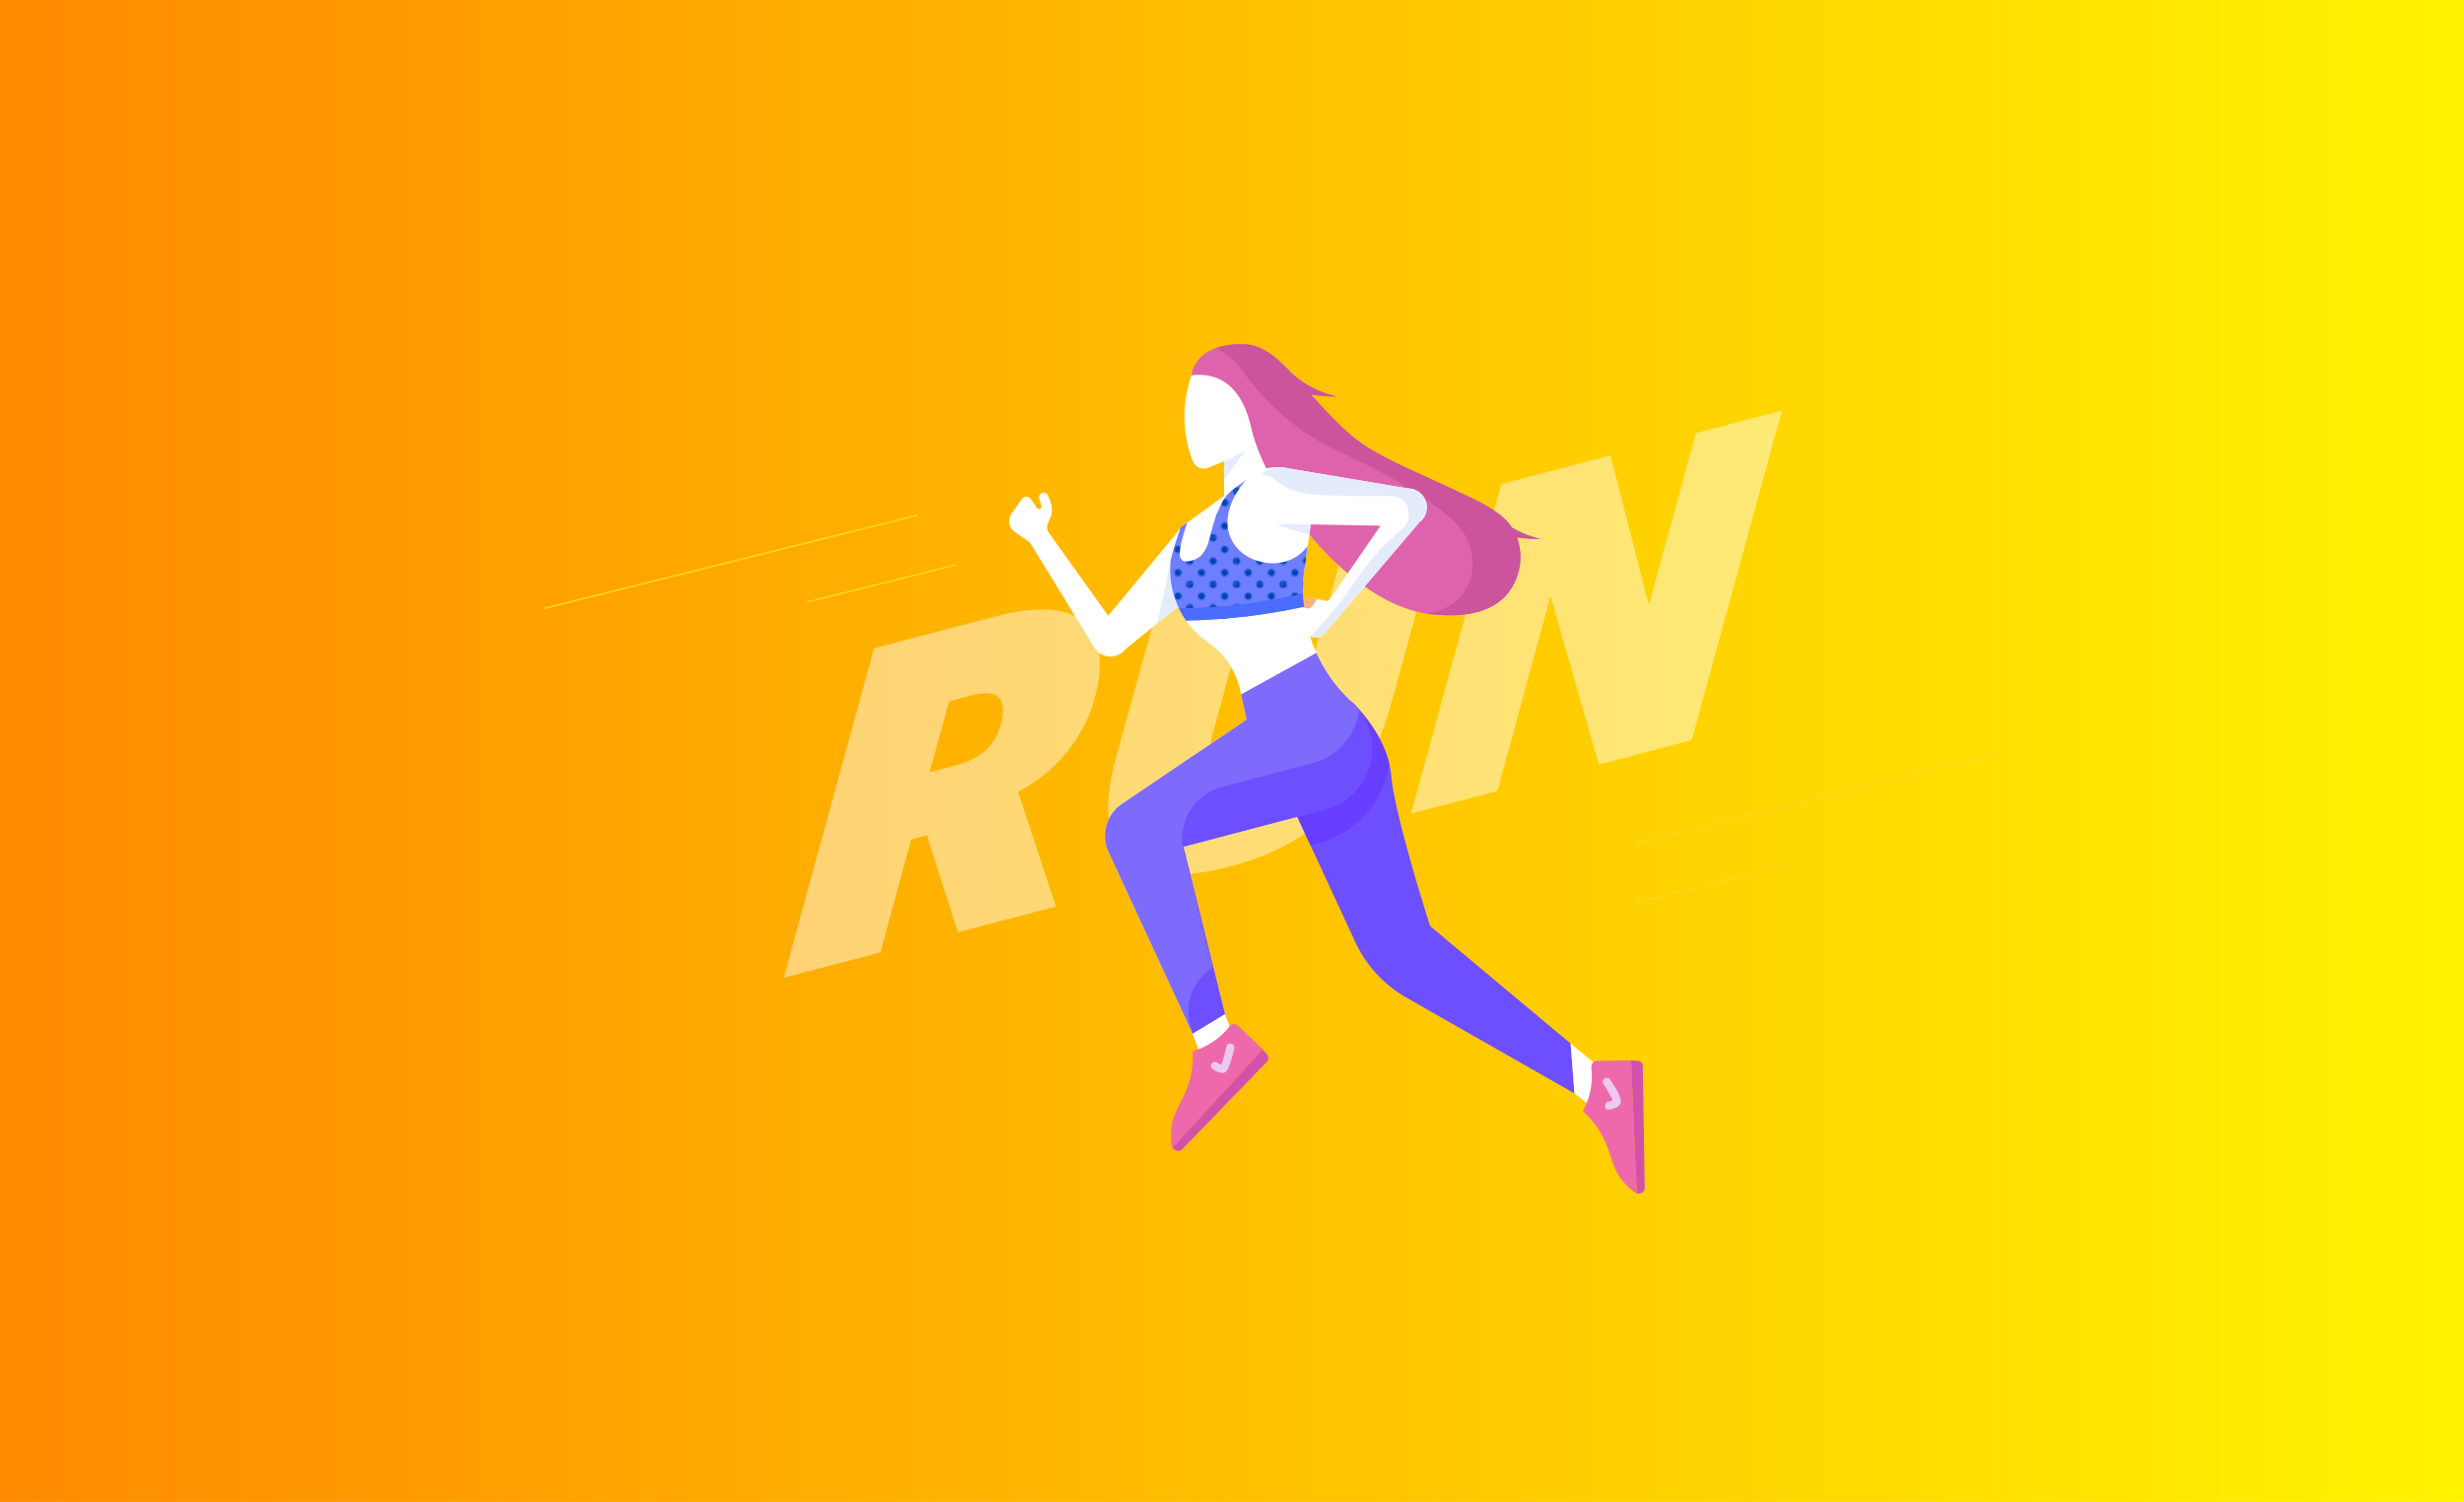 <svg xmlns="http://www.w3.org/2000/svg" viewBox="0 0 1530.509 932.951"><defs><linearGradient id="a" x2="1530.509" y1="466.476" y2="466.476" gradientUnits="userSpaceOnUse"><stop offset="0" stop-color="#ff8a00"/><stop offset=".999" stop-color="#fff400"/></linearGradient><pattern id="b" width="28.8" height="28.801" patternTransform="translate(14.13 160.126)" patternUnits="userSpaceOnUse" viewBox="0 0 28.8 28.801"><rect width="28.8" height="28.801" fill="none"/><path fill="#0043b0" d="M28.8 30.961a2.16 2.16 0 10-2.16-2.16A2.16 2.16 0 0028.8 30.961zM14.4 30.961a2.16 2.16 0 10-2.16-2.16A2.16 2.16 0 0014.4 30.961zM28.8 16.561a2.16 2.16 0 10-2.16-2.16A2.16 2.16 0 0028.8 16.561zM14.4 16.561a2.16 2.16 0 10-2.16-2.16A2.16 2.16 0 0014.4 16.561zM7.2 23.76a2.159 2.159 0 10-2.16-2.16A2.16 2.16 0 007.2 23.76zM21.6 23.76a2.159 2.159 0 10-2.16-2.16A2.161 2.161 0 0021.6 23.76zM7.2 9.359A2.159 2.159 0 105.04 7.201 2.16 2.16 0 007.2 9.359zM21.6 9.359a2.159 2.159 0 10-2.16-2.158A2.161 2.161 0 0021.6 9.359zM0 30.961a2.16 2.16 0 002.159-2.16A2.16 2.16 0 000 26.641a2.16 2.16 0 00-2.16 2.16A2.16 2.16 0 000 30.961zM0 16.561a2.16 2.16 0 002.159-2.16A2.16 2.16 0 000 12.24a2.16 2.16 0 00-2.16 2.16A2.16 2.16 0 000 16.561zM28.8 2.161A2.161 2.161 0 0030.959 0a2.16 2.16 0 00-2.159-2.158A2.159 2.159 0 0026.64 0 2.161 2.161 0 0028.8 2.161zM14.4 2.161A2.161 2.161 0 0016.56 0a2.16 2.16 0 00-2.16-2.158A2.159 2.159 0 0012.24 0 2.161 2.161 0 0014.4 2.161zM0 2.161A2.161 2.161 0 002.159 0 2.16 2.16 0 000-2.158 2.159 2.159 0 00-2.16 0 2.161 2.161 0 000 2.161z"/></pattern></defs><rect width="1530.509" height="932.951" fill="url(#a)"/><g opacity=".46"><path fill="#fff" d="M542.885 402.631L618.099 382.95c48.636-12.727 69.113 3.178 64.493 38.141-4.257 32.21-24.49 57.173-50.152 70.798L655.871 563.1l-60.862 15.926-19.258-60.077-9.833 2.573-19.013 70.092L486.841 607.331zm50.935 72.785c16.212-4.242 26.727-13.903 28.945-30.696 1.638-12.389-4.739-16.567-19.091-12.812l-14.085 3.686L577.342 479.728zM693.308 470.115l31.9-115.192 60.064-15.717-32.154 117.119c-7.407 26.922-2.738 38.191 17.992 32.767 20.197-5.285 27.646-18.928 34.459-43.303l33.124-120.562 60.595-15.855-34.575 125.725c-15.516 57.216-47.456 89.229-101.143 103.277C704.57 553.813 676.112 532.289 693.308 470.115zM932.511 300.678l67.771-17.734 23.939 92.607 29.215-106.516 53.419-13.978-56.044 204.699L993.139 474.847 963.081 370.288l-32.93 121.042L876.465 505.377z"/></g><path fill="#fff" d="M760.332,308.025V286.485l-9.601,3.987a7.556,7.556,0,0,1-9.974-4.259,77.788,77.788,0,0,1-.699-53.1q20.755-5.702,41.511-11.404l7.299,68.525Z"/><circle cx="743.857" cy="344.66" r="17.79" fill="#f9b082"/><circle cx="689.704" cy="396.112" r="11.727" fill="#fff"/><polygon fill="#fff" points="686.363 384.87 730.906 331.094 751.289 360.823 694.967 406.59 686.363 384.87"/><path fill="#fff" d="M689.704,384.384,651.523,331.007a5.968,5.968,0,0,1-.651-5.778l1.562-3.729a12.464,12.464,0,0,0,.245-8.999l-1.618-4.54a2.933,2.933,0,0,0-4.733-1.188h0a2.933,2.933,0,0,0-.833,3.034l1.363,4.436a1.493,1.493,0,0,1-.759,1.773h0a1.493,1.493,0,0,1-1.889-.477l-3.829-5.454a3.574,3.574,0,0,0-5.871.032l-6.305,9.188a7.936,7.936,0,0,0,2.02,11.011l9.478,6.575L680.216,402.985"/><path fill="#df63ac" d="M956.832,334.759a63.064,63.064,0,0,1-16.75-6.5c-.303-.171-.595-.345-.891-.518-6.207-9.279-17.401-14.778-32.177-21.729-41.511-19.527-56.564-24.444-73.898-41.144-7.055-6.797-13.213-13.566-18.83-19.85a78.969,78.969,0,0,0,15.796,1.234,62.827,62.827,0,0,1-27.404-14.071c-2.072-2.2-4.094-4.255-6.092-6.14l-.013-.015v.003c-7.323-6.904-14.32-11.472-22.208-12.073-4.389-.335-15.209-.528-23.587,4.333a21.601,21.601,0,0,0-7.413,6.614,20.904,20.904,0,0,0-3.307,8.211c4.931-.553,11.864-.517,18.475,2.965,13.901,7.322,17.59,25.255,18.931,30.791,10.097,41.678,63.451,112.334,114.953,114.953,4.455.227,30.864,3.362,44.36-13.501a36.586,36.586,0,0,0,5.903-33.475c-.129-.381-.287-.736-.428-1.106A78.843,78.843,0,0,0,956.832,334.759Z"/><path fill="#cb549d" d="M956.832,334.759a63.064,63.064,0,0,1-16.75-6.5c-.303-.171-.595-.345-.891-.518-6.207-9.279-17.401-14.778-32.177-21.729-41.511-19.527-56.564-24.444-73.898-41.144-7.055-6.797-13.213-13.566-18.83-19.85a78.969,78.969,0,0,0,15.796,1.234,62.827,62.827,0,0,1-27.404-14.071c-2.072-2.2-4.094-4.255-6.092-6.14l-.013-.015v.003c-7.323-6.904-14.32-11.472-22.208-12.073-3.649-.278-11.738-.448-19.177,2.291,4.599,2.094,9.031,5.484,13.589,9.782v-.003l.013.015a160.633,160.633,0,0,0,36.53,38.827c23.006,17.29,36.302,17.018,73.898,41.144,22.946,14.725,32.186,23.934,34.661,36.511.542,2.753,2.948,14.982-4.899,25.8-8.084,11.145-21.087,12.568-23.288,12.773a61.664,61.664,0,0,0,6.723.727c4.455.227,30.864,3.362,44.36-13.501a36.586,36.586,0,0,0,5.903-33.475c-.129-.381-.287-.736-.428-1.106A78.843,78.843,0,0,0,956.832,334.759Z"/><path fill="#e4ecfb" d="M727.037,349.738q-4.106,18.732-8.212,37.465l32.463-26.38-13.876-36.167q-2.441,6.418-5.206,13.095Q729.647,343.921,727.037,349.738Z"/><path fill="#fff" d="M852.147,464.58a39.326,39.326,0,0,1-29.441,38.327l-87.665,23.064,25.846,104.005L740.816,642.137,688.585,529.328a24.048,24.048,0,0,1,8.357-30.016l77.42-52.331-3.485-15.646-.666-3.011a47.924,47.924,0,0,0-18.028-27.945l-3.485-2.609a54.571,54.571,0,0,1-11.951-12.353c-.693-.985-1.46-2.153-2.263-3.503-.328-.566-.675-1.168-1.013-1.797a.009.009,0,0,0-.009-.009c-.182-.356-.374-.712-.566-1.086s-.383-.757-.575-1.15c-.173-.365-.347-.739-.52-1.113-.173-.383-.347-.776-.52-1.168-.538-1.241-1.031-2.509-1.46-3.795-.146-.447-.301-.903-.447-1.359-.292-.921-.566-1.879-.821-2.865l-.055-.219q-.205-.807-.383-1.615c-.118-.547-.228-1.086-.328-1.633-.1-.547-.201-1.095-.283-1.633v-.009c-.073-.483-.146-.958-.21-1.441-.073-.63-.146-1.259-.201-1.879-.046-.429-.082-.849-.1-1.277-.018-.201-.027-.401-.046-.602-.027-.493-.046-.985-.064-1.478-.018-.557-.027-1.122-.027-1.679a55.331,55.331,0,0,1,.429-6.815c.055-.474.119-.94.192-1.405l1.359-8.932a16.498,16.498,0,0,1,4.489-9.041,17.208,17.208,0,0,1,2.135-1.843l1.943-1.414h.009v-.009l25.116-18.21,11.404-8.275,4.717-3.421c16.613-12.061,39.567,1.724,36.739,22.06l-2.582,18.52v.009l-.538,3.85-2.053,14.771q-.26,1.861-.438,3.722a91.098,91.098,0,0,0-.429,11.021v.146l.027,1.067c.018.593.037,1.186.073,1.779a3.975,3.975,0,0,0,.027.465c.027.639.073,1.286.128,1.925,0,.137.018.274.027.41.064.803.146,1.606.228,2.399a93.907,93.907,0,0,0,29.596,58.891A38.866,38.866,0,0,1,852.147,464.58Z"/><polygon fill="#e4ecfb" points="813.213 332.413 791.122 325.328 814.87 320.524 813.213 332.413"/><path fill="#fff" d="M884.955,320.538a11.717,11.717,0,0,0-10.405-17.123l-74.435-12.502-.003.011a17.777,17.777,0,1,0-8.987,34.391l-.004.013.061.001a17.485,17.485,0,0,0,7.561.14l58.779,1.086-31.233,45.271a3.203,3.203,0,0,1-3.348,1.304l-6.963-1.586a6.278,6.278,0,0,0-5.292,1.2l-17.058,13.509a3.794,3.794,0,0,0,4.213,6.283l3.13-1.757a5.738,5.738,0,0,1,5.827.124l6.715,4.153a7.066,7.066,0,0,0,9.093-1.423L881.554,324.532a11.761,11.761,0,0,0,3.394-3.978l.013-.016Z"/><path fill="#e4ecfb" d="M886.277,315.142a11.727,11.727,0,0,0-11.727-11.727l-74.435-12.502-.003.011a17.655,17.655,0,0,0-16.946,4.076c.289-.014.575-.044.867-.044a17.765,17.765,0,0,1,4.858.689l.003-.011a45.463,45.463,0,0,0,8.403,6.223c8.992,5.163,17.784,6.013,45,6.25,6.011.052,13.086.076,21.033.029,4.458.139,8.452,2.084,10.217,5.221a14.376,14.376,0,0,1,1.51,6.507,12.841,12.841,0,0,1-.185,2.073,11.714,11.714,0,0,1-1.137,3.323l.006 0-.013.016a11.76,11.76,0,0,1-3.394,3.978,142.002,142.002,0,0,0-10.787,9.853c-10.782,10.917-15.821,19.575-23,29.5a236.004,236.004,0,0,1-22.569,26.707,7.154,7.154,0,0,0,4.595.668,7.04,7.04,0,0,0,4.034-2.35L881.554,324.532a11.761,11.761,0,0,0,3.394-3.978l.013-.016-.006-0A11.666,11.666,0,0,0,886.277,315.142Z"/><path fill="#f8b07e" d="M815.068,376.546l3.106-4.502-2.196-.5a6.278,6.278,0,0,0-5.292,1.2l-4.777,3.783,5.811,1.324A3.203,3.203,0,0,0,815.068,376.546Z"/><path fill="#6e4fff" d="M978.026,679.246l-104.48-59.57a77.052,77.052,0,0,1-31.75-34.56l-27.81-60.09-8.18-17.67,33.65-71.58s18.42,16.78,23.55,38.96a50.429,50.429,0,0,1,1.13,6.99c2.28,25.54,24.18,93.51,24.18,93.51l87.27,72.99Z"/><path fill="#f9b082" d="M812.816,335.34a2.253,2.253,0,0,1,.246.885Z"/><polygon fill="#fff" points="975.591 648.222 992.773 662.363 987.755 686.73 978.023 679.241 975.591 648.222"/><path fill="#6d7fff" d="M809.778,357.673a91.098,91.098,0,0,0-.429,11.021v.146l.027,1.067c.018.593.037,1.186.073,1.779a3.971,3.971,0,0,0,.024.439,10.732,10.732,0,0,1,.133,1.866,3.806,3.806,0,0,0,.025.496c.064.803.137,1.606.228,2.399-11.012,2.399-23.219,4.534-36.502,6.076-13.156,1.533-25.427,2.253-36.612,2.454-.693-.985-1.46-2.153-2.263-3.503-.328-.566-.675-1.168-1.013-1.797a.009.009,0,0,0-.009-.009c-.182-.356-.374-.712-.566-1.086s-.383-.757-.575-1.15c-.173-.365-.347-.739-.52-1.113-.173-.383-.347-.776-.52-1.168-.511-1.195-.994-2.454-1.46-3.795-.146-.447-.301-.903-.447-1.359-.292-.921-.566-1.879-.821-2.865l-.055-.219q-.205-.807-.383-1.615c-.118-.547-.228-1.086-.328-1.633-.1-.547-.201-1.095-.283-1.633v-.009c-.073-.483-.146-.958-.21-1.441-.073-.63-.146-1.259-.201-1.879-.046-.429-.082-.849-.1-1.277-.018-.201-.027-.401-.046-.602-.027-.493-.046-.985-.064-1.478-.018-.557-.027-1.122-.027-1.679a55.331,55.331,0,0,1,.429-6.815c1.98-7.965,5.374-17.717,6.04-19.378a17.208,17.208,0,0,1,2.135-1.843l1.943-1.414h.009a.245.245,0,0,1-.027.073c-3.157,9.899-6.441,20.254-3.257,23.109,2.044,1.834,6.888.712,10.191-1.441,7.764-5.063,6.067-15.199,13.074-30.718.522-1.153,1.096-2.386,1.788-3.712a24.063,24.063,0,0,1,7.204-8.328l7.548-5.477s-16.54,17.517-9.853,35.006c5.617,14.691,23.529,19.46,35.745,15.236a27.192,27.192,0,0,0,12.444-9.224l-2.053,14.771Q809.956,355.812,809.778,357.673Z"/><path fill="url(#b)" d="M809.778,357.673a91.098,91.098,0,0,0-.429,11.021v.146l.027,1.067c.018.593.037,1.186.073,1.779a3.971,3.971,0,0,0,.024.439,10.732,10.732,0,0,1,.133,1.866,3.806,3.806,0,0,0,.025.496c.064.803.137,1.606.228,2.399-11.012,2.399-23.219,4.534-36.502,6.076-13.156,1.533-25.427,2.253-36.612,2.454-.693-.985-1.46-2.153-2.263-3.503-.328-.566-.675-1.168-1.013-1.797a.009.009,0,0,0-.009-.009c-.182-.356-.374-.712-.566-1.086s-.383-.757-.575-1.15c-.173-.365-.347-.739-.52-1.113-.173-.383-.347-.776-.52-1.168-.511-1.195-.994-2.454-1.46-3.795-.146-.447-.301-.903-.447-1.359-.292-.921-.566-1.879-.821-2.865l-.055-.219q-.205-.807-.383-1.615c-.118-.547-.228-1.086-.328-1.633-.1-.547-.201-1.095-.283-1.633v-.009c-.073-.483-.146-.958-.21-1.441-.073-.63-.146-1.259-.201-1.879-.046-.429-.082-.849-.1-1.277-.018-.201-.027-.401-.046-.602-.027-.493-.046-.985-.064-1.478-.018-.557-.027-1.122-.027-1.679a55.331,55.331,0,0,1,.429-6.815c1.98-7.965,5.374-17.717,6.04-19.378a17.208,17.208,0,0,1,2.135-1.843l1.943-1.414h.009a.245.245,0,0,1-.027.073c-3.157,9.899-6.441,20.254-3.257,23.109,2.044,1.834,6.888.712,10.191-1.441,7.764-5.063,6.067-15.199,13.074-30.718.522-1.153,1.096-2.386,1.788-3.712a24.063,24.063,0,0,1,7.204-8.328l7.548-5.477s-16.54,17.517-9.853,35.006c5.617,14.691,23.529,19.46,35.745,15.236a27.192,27.192,0,0,0,12.444-9.224l-2.053,14.771Q809.956,355.812,809.778,357.673Z"/><path fill="#673eff" d="M863.006,474.736a61.056,61.056,0,0,1-49.02,50.29q-4.09-8.835-8.18-17.67l33.65-71.58S857.876,452.556,863.006,474.736Z"/><path fill="#4a6cff" d="M809.861,376.887c-11.012,2.399-23.219,4.534-36.502,6.076-13.156,1.533-25.427,2.253-36.612,2.454a54.314,54.314,0,0,1-4.425-7.545c8.275-.164,24.642-.73,40.124-2.664,11.559-1.441,25.919-4.16,36.904-6.414Q809.418,372.859,809.861,376.887Z"/><path fill="#7e6afb" d="M852.147,464.58a39.326,39.326,0,0,1-29.441,38.327l-87.665,23.064,25.846,104.005L740.816,642.137,688.585,529.328a24.048,24.048,0,0,1,8.357-30.016l77.42-52.331-3.485-15.646,46.793-25.782a93.517,93.517,0,0,0,21.786,30.225A38.866,38.866,0,0,1,852.147,464.58Z"/><path fill="#6e4fff" d="M844.188,440.985a39.176,39.176,0,0,1-29.09,33.092L759.047,488.824a33.14,33.14,0,0,0-23.73,40.042l17.962,72.281h0a31.387,31.387,0,0,0-14.083,34.852l1.62,6.138,20.071-12.161L735.041,525.97l87.666-23.064a39.326,39.326,0,0,0,29.441-38.327A38.718,38.718,0,0,0,844.188,440.985Z"/><polyline fill="#fff" points="740.816 642.137 747.585 660.766 769.255 651.451 760.887 629.975"/><path fill="#ed69ac" d="M740.816,653.012a45.288,45.288,0,0,0,22.88-15.419,3.628,3.628,0,0,1,5.368-.392q7.621,7.335,15.242,14.671l-56.108,61.126a38.935,38.935,0,0,1-.684-10.948c.994-12.275,7.514-17.585,11.176-30.107A57.051,57.051,0,0,0,740.816,653.012Z"/><path fill="#d451a9" d="M784.306,651.871l2.69,3.074a3.463,3.463,0,0,1-.119,4.69l-52.579,54.261a3.463,3.463,0,0,1-4.688.263l-1.412-1.163Z"/><path fill="#edc8f0" d="M752.914,663.762c2.362,1.91,7.168,4.424,9.419,1.005a25.423,25.423,0,0,0,2.231-5.772,77.882,77.882,0,0,0,2.094-7.684c.696-3.135-4.123-4.474-4.821-1.329-.468,2.109-1.001,4.196-1.64,6.261-.451,1.457-1.046,4.805-2.187,5.861l1.768-.732a4.536,4.536,0,0,1-3.329-1.145c-2.48-2.006-6.039,1.511-3.536,3.536Z"/><path fill="#ed69ac" d="M983.189,690.183a45.288,45.288,0,0,0,5.276-27.082,3.628,3.628,0,0,1,3.519-4.073q10.576-.202,21.152-.404l3.548,82.897a38.935,38.935,0,0,1-8.225-7.258c-7.977-9.382-7.122-17.747-13.386-29.191A57.051,57.051,0,0,0,983.189,690.183Z"/><path fill="#d451a9" d="M1013.135,658.625l4.076.272a3.463,3.463,0,0,1,3.232,3.401L1021.632,737.844a3.463,3.463,0,0,1-3.129,3.501l-1.821.176Z"/><path fill="#edc8f0" d="M999.345,689.23c3.015-.351,8.23-1.938,7.363-5.98-.92-4.295-4.146-8.926-6.464-12.57-1.722-2.708-6.051-.202-4.317,2.524,1.159,1.822,2.26,3.676,3.269,5.585.723,1.369,2.643,4.056,2.58,5.664l.732-1.768a4.678,4.678,0,0,1-3.164,1.544c-3.158.368-3.195,5.372,0,5Z"/><polygon fill="#e4ecfb" points="760.332 286.485 773.082 280.377 760.332 298.162 760.332 286.485"/><line x1="1016.683" x2="1247.545" y1="523.844" y2="466.186" fill="none" stroke="#ffd61e" stroke-linecap="round" stroke-linejoin="round"/><line x1="1016.683" x2="1109.171" y1="560.682" y2="537.583" fill="none" stroke="#ffd61e" stroke-linecap="round" stroke-linejoin="round"/><line x1="338.555" x2="569.418" y1="377.788" y2="320.13" fill="none" stroke="#ffd61e" stroke-linecap="round" stroke-linejoin="round"/><line x1="501.223" x2="593.711" y1="374" y2="350.901" fill="none" stroke="#ffd61e" stroke-linecap="round" stroke-linejoin="round"/></svg>